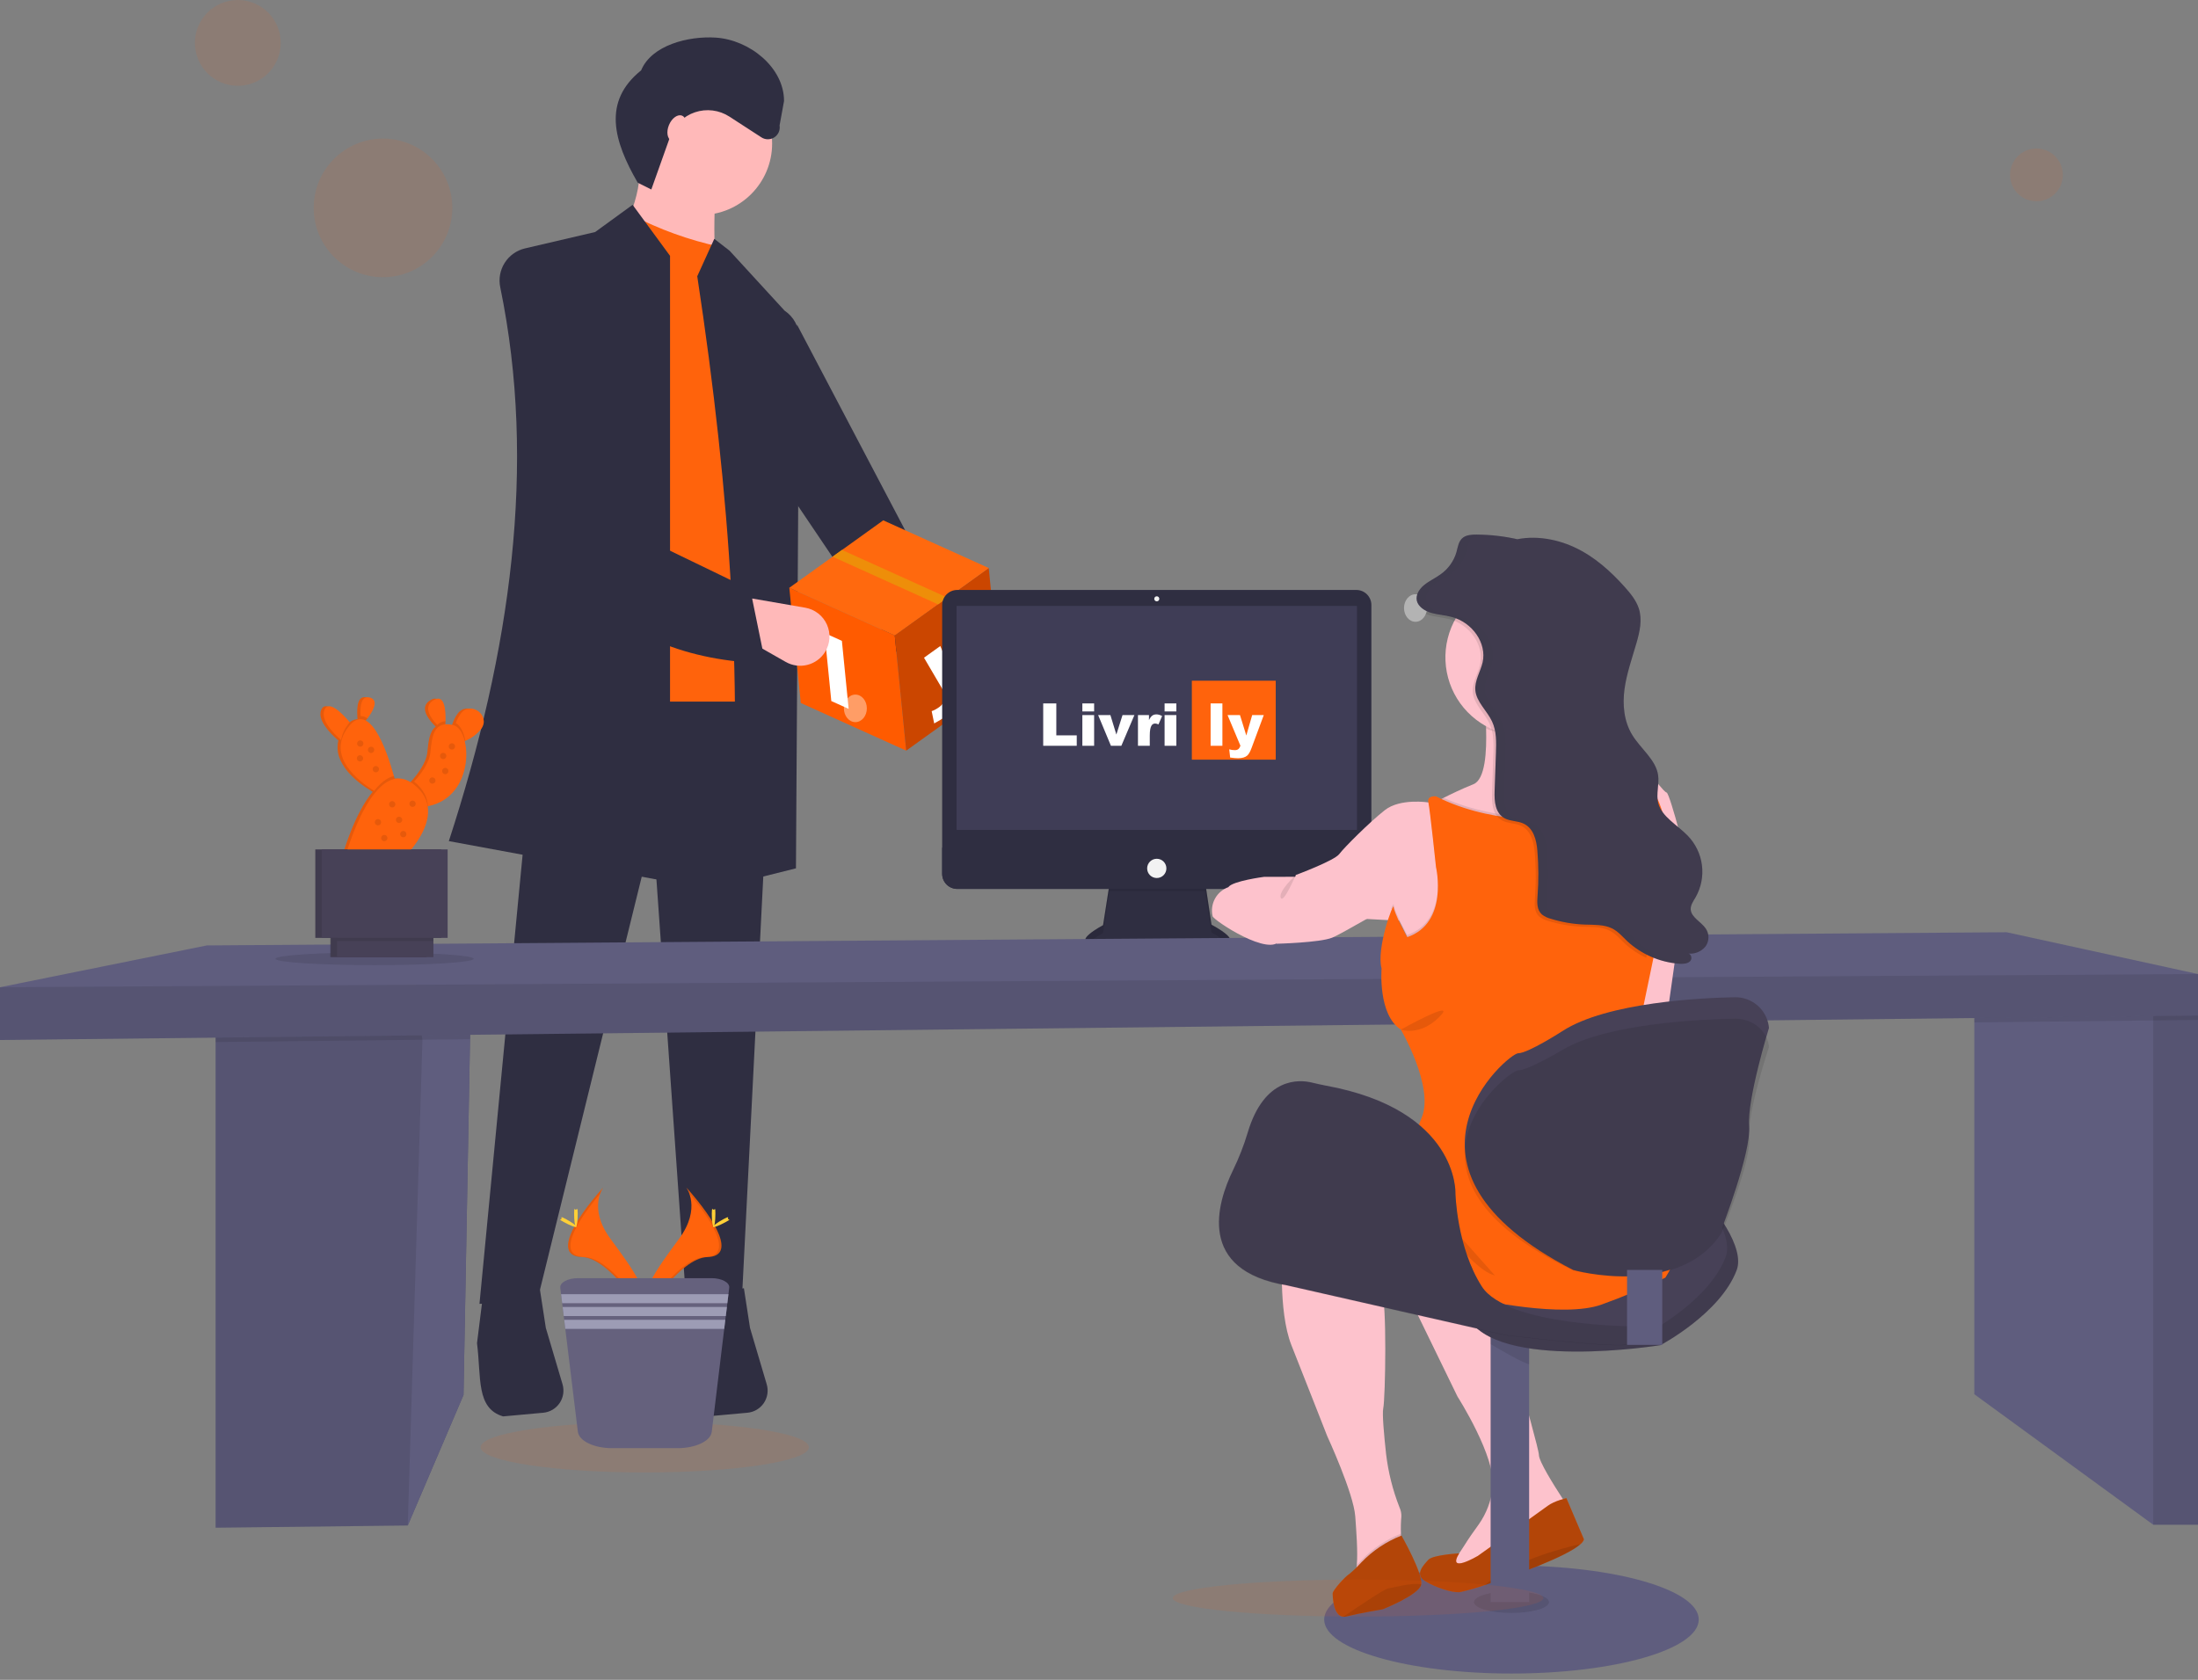 <svg width="157" height="120" viewBox="0 0 157 120" fill="none" xmlns="http://www.w3.org/2000/svg">
<rect x="0" y="0" width="157" height="120" fill="#808080" stroke="none"/>
<path d="M50.048 15.359C52.867 15.359 55.152 13.074 55.152 10.254C55.152 7.435 52.867 5.15 50.048 5.15C47.228 5.15 44.943 7.435 44.943 10.254C44.943 13.074 47.228 15.359 50.048 15.359Z" fill="#FFB9B9"/>
<path d="M51.506 21.679L42.755 19.491C44.652 16.646 45.862 13.988 45.672 11.713H51.263C50.914 15.402 50.914 18.793 51.506 21.679Z" fill="#FFB9B9"/>
<path d="M54.423 52.55H41.054C38.26 38.488 38.971 26.478 43.728 17.061C43.869 16.722 43.945 16.359 43.95 15.992C43.962 15.861 44.005 15.736 44.076 15.626C44.147 15.517 44.245 15.427 44.359 15.364C44.474 15.301 44.602 15.267 44.733 15.266C44.863 15.264 44.992 15.295 45.108 15.355C47.092 16.385 49.203 17.147 51.387 17.622C51.51 17.649 51.624 17.704 51.721 17.783C51.818 17.863 51.895 17.964 51.945 18.079C51.996 18.194 52.018 18.319 52.011 18.444C52.003 18.569 51.967 18.69 51.903 18.799C51.831 18.897 51.779 19.009 51.753 19.129C51.726 19.248 51.725 19.372 51.749 19.491C54.928 30.205 55.838 41.464 54.423 52.55Z" fill="#FF630C"/>
<path d="M52.964 93.386L49.075 93.872L46.644 59.356L38.38 92.9L34.248 93.143L38.38 50.119H55.152L52.964 93.386Z" fill="#2F2E41"/>
<path d="M38.801 100.919L35.934 101.18C33.997 100.6 34.385 98.433 34.072 95.947L34.508 92.459L35.118 92.332C36.015 90.51 37.038 90.331 38.211 92.084L38.551 92.022L38.987 94.857L40.181 98.885C40.247 99.111 40.263 99.348 40.227 99.581C40.191 99.813 40.104 100.034 39.972 100.229C39.84 100.423 39.666 100.586 39.464 100.706C39.261 100.825 39.035 100.898 38.801 100.919Z" fill="#2F2E41"/>
<path d="M53.386 100.919L50.519 101.18C48.581 100.6 48.969 98.433 48.657 95.947L49.093 92.459L49.703 92.332C50.6 90.51 51.623 90.331 52.796 92.084L53.136 92.022L53.572 94.857L54.765 98.885C54.832 99.111 54.848 99.348 54.812 99.581C54.776 99.813 54.689 100.034 54.557 100.229C54.425 100.423 54.251 100.586 54.049 100.706C53.846 100.825 53.62 100.898 53.386 100.919Z" fill="#2F2E41"/>
<path d="M54.386 9.812L52.103 8.331C51.742 8.096 51.332 7.947 50.905 7.893C50.478 7.84 50.044 7.884 49.636 8.022C49.228 8.16 48.857 8.388 48.55 8.691C48.244 8.993 48.009 9.36 47.865 9.766L46.523 13.536L45.551 13.05C43.832 10.078 43.019 7.256 45.794 5.028C46.541 3.222 49.172 2.561 51.123 2.687C53.526 2.842 56.003 4.808 56.003 7.216L55.684 8.961C55.711 9.123 55.69 9.29 55.624 9.441C55.559 9.591 55.45 9.72 55.313 9.81C55.175 9.9 55.014 9.949 54.849 9.949C54.685 9.95 54.524 9.902 54.386 9.812Z" fill="#2F2E41"/>
<path d="M70.882 51.991C70.423 52.276 69.872 52.373 69.344 52.26C68.816 52.148 68.352 51.835 68.049 51.388L66.03 48.404L67.892 46.254L71.011 48.528C71.287 48.73 71.51 48.996 71.659 49.304C71.809 49.612 71.88 49.952 71.868 50.294C71.855 50.636 71.758 50.969 71.587 51.266C71.415 51.562 71.173 51.811 70.882 51.991Z" fill="#FFB9B9"/>
<path d="M47.86 63.002L32.06 60.085C36.486 46.489 38.353 33.219 35.732 20.521C35.606 19.919 35.721 19.291 36.052 18.772C36.382 18.253 36.903 17.884 37.502 17.744L42.512 16.574L45.186 14.63L47.86 18.276V63.002Z" fill="#2F2E41"/>
<path d="M56.854 62.029L51.992 63.245C53.196 50.017 52.174 35.32 49.804 19.734L51.02 17.061L52.114 17.911L56.04 22.19C56.365 22.406 56.631 22.7 56.814 23.045C56.997 23.389 57.091 23.774 57.089 24.164L56.854 62.029Z" fill="#2F2E41"/>
<path d="M69.066 46.269L65.643 48.95L55.343 33.681L56.929 23.189L69.066 46.269Z" fill="#2F2E41"/>
<path d="M56.379 41.985L63.91 45.389L64.729 53.622L57.198 50.218L56.379 41.985Z" fill="#FF5B00"/>
<path d="M58.896 45.219L60.135 45.779L60.618 50.639L59.379 50.079L58.896 45.219Z" fill="white"/>
<path d="M63.91 45.392L70.624 40.572L71.442 48.802L64.729 53.622L63.91 45.392Z" fill="#CB4600"/>
<path d="M66 46.984L67.164 46.149L67.989 48.067L68.305 45.329L69.391 44.55L68.626 49.13C68.538 49.652 68.434 50.037 68.314 50.284C68.144 50.633 67.863 50.949 67.472 51.23C67.313 51.344 67.065 51.493 66.728 51.679L66.548 50.799C66.713 50.747 66.892 50.651 67.087 50.511C67.217 50.418 67.318 50.307 67.39 50.177C67.464 50.045 67.52 49.866 67.557 49.638L66 46.984Z" fill="white"/>
<path d="M56.376 41.991L63.089 37.171L70.627 40.578L63.914 45.398L56.376 41.991Z" fill="#FF690E"/>
<rect width="0.826" height="8.272" transform="matrix(0.812 -0.583 0.911 0.412 59.469 39.766)" fill="#EE8E09"/>
<path d="M58.934 46.573C58.648 47.032 58.197 47.362 57.673 47.495C57.15 47.628 56.595 47.553 56.126 47.286L52.995 45.505L53.712 42.752L57.516 43.411C57.853 43.469 58.17 43.609 58.441 43.819C58.711 44.029 58.926 44.302 59.066 44.615C59.206 44.927 59.267 45.269 59.244 45.61C59.221 45.952 59.114 46.282 58.934 46.573Z" fill="#FFB9B9"/>
<path d="M53.592 42.112L54.669 47.384C49.243 47.232 44.501 45.501 40.805 41.349L38.365 28.51C38.145 27.354 38.253 26.159 38.676 25.061C39.099 23.963 39.821 23.005 40.759 22.295L47.01 32.159L46.976 38.913L53.592 42.112Z" fill="#2F2E41"/>
<path d="M48.907 9.395C49.114 8.9 49.031 8.393 48.721 8.264C48.412 8.134 47.993 8.431 47.785 8.926C47.578 9.421 47.661 9.928 47.971 10.058C48.28 10.187 48.699 9.891 48.907 9.395Z" fill="#FFB9B9"/>
<path opacity="0.4" d="M61.098 51.586C61.551 51.586 61.918 51.145 61.918 50.602C61.918 50.058 61.551 49.618 61.098 49.618C60.645 49.618 60.278 50.058 60.278 50.602C60.278 51.145 60.645 51.586 61.098 51.586Z" fill="white"/>
<path d="M79.26 63.083L78.79 66.088C78.79 66.088 76.473 67.319 78.102 67.355C79.731 67.391 87.405 67.355 87.405 67.355C87.405 67.355 88.889 67.355 86.536 66.052L86.066 62.902L79.26 63.083Z" fill="#2F2E41"/>
<path opacity="0.1" d="M77.774 67.322C78.144 66.993 78.79 66.65 78.79 66.65L79.26 63.646L86.065 63.652L86.536 66.614C87.085 66.918 87.425 67.151 87.623 67.329C87.926 67.26 88.256 67.004 86.536 66.052L86.065 62.902L79.26 63.083L78.79 66.088C78.79 66.088 76.843 67.122 77.774 67.322Z" fill="black"/>
<path d="M96.879 42.143H68.375C67.78 42.143 67.297 42.626 67.297 43.221V62.422C67.297 63.017 67.78 63.5 68.375 63.5H96.879C97.474 63.5 97.957 63.017 97.957 62.422V43.221C97.957 42.626 97.474 42.143 96.879 42.143Z" fill="#2F2E41"/>
<path d="M96.925 43.283H68.329V59.283H96.925V43.283Z" fill="#3F3D56"/>
<path d="M82.627 42.958C82.727 42.958 82.808 42.877 82.808 42.777C82.808 42.677 82.727 42.596 82.627 42.596C82.527 42.596 82.446 42.677 82.446 42.777C82.446 42.877 82.527 42.958 82.627 42.958Z" fill="#F2F2F2"/>
<path d="M97.957 60.55V62.422C97.957 62.563 97.929 62.703 97.874 62.834C97.82 62.965 97.741 63.084 97.641 63.184C97.541 63.284 97.422 63.364 97.291 63.418C97.16 63.472 97.02 63.5 96.879 63.5H68.375C68.234 63.5 68.093 63.472 67.963 63.418C67.832 63.364 67.713 63.284 67.613 63.184C67.513 63.084 67.433 62.965 67.379 62.834C67.325 62.703 67.297 62.563 67.297 62.422V60.55H97.957Z" fill="#2F2E41"/>
<path d="M96.454 68.658C96.714 68.658 96.925 68.593 96.925 68.513C96.925 68.433 96.714 68.368 96.454 68.368C96.194 68.368 95.984 68.433 95.984 68.513C95.984 68.593 96.194 68.658 96.454 68.658Z" fill="#F2F2F2"/>
<path d="M82.627 62.721C83.007 62.721 83.314 62.413 83.314 62.034C83.314 61.654 83.007 61.346 82.627 61.346C82.247 61.346 81.939 61.654 81.939 62.034C81.939 62.413 82.247 62.721 82.627 62.721Z" fill="#F2F2F2"/>
<path opacity="0.1" d="M90.626 69.309V69.671H71.152V69.382L71.179 69.309H90.626Z" fill="black"/>
<path opacity="0.4" d="M101.106 44.418C101.559 44.418 101.926 43.977 101.926 43.434C101.926 42.891 101.559 42.45 101.106 42.45C100.653 42.45 100.286 42.891 100.286 43.434C100.286 43.977 100.653 44.418 101.106 44.418Z" fill="white"/>
<path d="M74.515 50.248H75.451V52.53H76.911V53.275H74.515V50.248ZM77.311 50.248H78.152V50.82H77.311V50.248ZM77.311 51.082H78.152V53.275H77.311V51.082ZM78.439 51.082H79.314L79.74 52.472L80.18 51.082H81.029L80.097 53.275H79.352L78.439 51.082ZM81.283 51.082H82.07V51.441C82.145 51.286 82.223 51.179 82.303 51.121C82.384 51.062 82.484 51.032 82.602 51.032C82.726 51.032 82.862 51.071 83.009 51.148L82.749 51.747C82.65 51.706 82.571 51.685 82.514 51.685C82.403 51.685 82.318 51.73 82.257 51.821C82.171 51.949 82.127 52.189 82.127 52.54V53.275H81.283V51.082ZM83.185 50.248H84.025V50.82H83.185V50.248ZM83.185 51.082H84.025V53.275H83.185V51.082Z" fill="white"/>
<rect x="85.132" y="48.627" width="5.992" height="5.639" fill="#FF630C"/>
<path d="M86.472 50.247H87.314V53.274H86.472V50.247ZM87.682 51.081H88.57L89.022 52.541L89.442 51.081H90.27L89.4 53.425C89.301 53.692 89.2 53.873 89.097 53.966C88.951 54.098 88.728 54.164 88.43 54.164C88.308 54.164 88.121 54.148 87.868 54.115L87.802 53.528C87.923 53.567 88.058 53.586 88.207 53.586C88.306 53.586 88.386 53.563 88.446 53.518C88.508 53.472 88.561 53.391 88.603 53.274L87.682 51.081Z" fill="white"/>
<path opacity="0.1" d="M27.358 19.802C30.092 19.802 32.308 17.585 32.308 14.851C32.308 12.117 30.092 9.901 27.358 9.901C24.624 9.901 22.407 12.117 22.407 14.851C22.407 17.585 24.624 19.802 27.358 19.802Z" fill="#FF630C"/>
<path opacity="0.1" d="M16.987 6.129C18.68 6.129 20.052 4.757 20.052 3.065C20.052 1.372 18.68 0 16.987 0C15.294 0 13.922 1.372 13.922 3.065C13.922 4.757 15.294 6.129 16.987 6.129Z" fill="#FF630C"/>
<path opacity="0.1" d="M145.46 14.38C146.502 14.38 147.346 13.536 147.346 12.494C147.346 11.452 146.502 10.608 145.46 10.608C144.418 10.608 143.574 11.452 143.574 12.494C143.574 13.536 144.418 14.38 145.46 14.38Z" fill="#FF630C"/>
<path d="M33.632 71.1L33.573 74.235L33.108 99.649L29.126 108.974L15.401 109.132V72.544L29.725 71.409L33.632 71.1Z" fill="#5F5D7E"/>
<path opacity="0.1" d="M33.632 71.1L33.573 74.235L33.108 99.649L29.126 108.974L15.401 109.132V72.544L29.725 71.409L33.632 71.1Z" fill="black"/>
<path d="M33.632 71.1L33.574 74.235L33.108 99.649L29.126 108.974L30.174 74.294L30.171 74.272L29.725 71.409L33.632 71.1Z" fill="#5F5D7E"/>
<path opacity="0.1" d="M29.725 71.409L33.632 71.1L33.573 74.235L30.171 74.272L15.401 74.438V72.544L29.725 71.409Z" fill="black"/>
<path d="M157 72.544V108.921H153.805L141.022 99.597V71.517L152.442 70.444L153.143 70.766L153.805 71.071L157 72.544Z" fill="#5F5D7E"/>
<path opacity="0.1" d="M157 70.766H153.805V108.921H157V70.766Z" fill="black"/>
<path opacity="0.1" d="M157 70.766V72.858L153.805 72.894L141.022 73.036V71.517L152.442 70.444L153.143 70.766L153.805 71.071V70.766H157Z" fill="black"/>
<path d="M157 69.58V72.544L0 74.294V70.523L14.773 67.537L143.327 66.594L157 69.58Z" fill="#5F5D7E"/>
<path opacity="0.1" d="M157 69.58V72.544L0 74.294V70.523L157 69.58Z" fill="black"/>
<path d="M110.137 47.754C110.827 47.754 111.387 47.194 111.387 46.504C111.387 45.814 110.827 45.255 110.137 45.255C109.447 45.255 108.888 45.814 108.888 46.504C108.888 47.194 109.447 47.754 110.137 47.754Z" fill="#E6E8EC"/>
<path opacity="0.1" d="M111.885 107.453L111.256 109.496L108.585 111.814L104.656 112.943C104.656 112.943 102.809 111.932 103.438 111.736C103.612 111.681 103.82 111.481 104.03 111.22C103.81 112.022 105.559 110.989 105.559 110.989C105.559 110.989 110.078 107.767 110.549 107.414C110.858 107.209 111.198 107.053 111.555 106.953C111.751 107.26 111.885 107.453 111.885 107.453Z" fill="black"/>
<path d="M111.885 107.453L111.256 109.496L108.584 111.814L104.656 112.943C104.656 112.943 102.809 111.932 103.438 111.736C103.612 111.681 103.819 111.481 104.03 111.22C104.22 110.978 104.395 110.725 104.555 110.463C104.891 109.922 105.256 109.4 105.628 108.891C106.172 108.117 106.513 107.22 106.62 106.281C106.895 104.12 104.105 99.759 104.105 99.759L99.037 89.347L106.109 90.211C106.109 90.211 109.92 103.295 109.92 103.923C109.92 104.395 110.995 106.1 111.555 106.96C111.751 107.26 111.885 107.453 111.885 107.453Z" fill="#FDC2CC"/>
<path d="M107.962 119.549C115.35 119.549 121.339 117.822 121.339 115.691C121.339 113.56 115.35 111.833 107.962 111.833C100.574 111.833 94.585 113.56 94.585 115.691C94.585 117.822 100.574 119.549 107.962 119.549Z" fill="#5F5D7E"/>
<path d="M113.142 109.968C113.094 110.095 113.013 110.208 112.906 110.293C111.935 111.184 108.303 112.509 106.059 113.229C105.471 113.434 104.871 113.604 104.263 113.739C103.713 113.779 102.573 113.425 101.788 112.943C101.002 112.46 101.709 111.775 102.026 111.421C102.344 111.068 104.227 110.962 104.227 110.962C103.323 112.466 105.561 111.146 105.561 111.146C105.561 111.146 110.079 107.925 110.551 107.571C111.022 107.217 111.887 107.021 111.887 107.021L113.142 109.968Z" fill="#FF630C"/>
<path opacity="0.3" d="M113.142 109.968C113.094 110.095 113.013 110.208 112.906 110.293C111.935 111.184 108.303 112.509 106.059 113.229C105.471 113.434 104.871 113.604 104.263 113.739C103.713 113.779 102.573 113.425 101.788 112.943C101.002 112.46 101.709 111.775 102.026 111.421C102.344 111.068 104.227 110.962 104.227 110.962C103.323 112.466 105.561 111.146 105.561 111.146C105.561 111.146 110.079 107.925 110.551 107.571C111.022 107.217 111.887 107.021 111.887 107.021L113.142 109.968Z" fill="black"/>
<path opacity="0.1" d="M112.907 110.296C111.935 111.187 108.303 112.512 106.059 113.232C108.093 111.509 111.503 110.609 112.907 110.296Z" fill="black"/>
<path opacity="0.1" d="M107.962 115.22C109.44 115.22 110.639 114.874 110.639 114.448C110.639 114.022 109.44 113.676 107.962 113.676C106.484 113.676 105.286 114.022 105.286 114.448C105.286 114.874 106.484 115.22 107.962 115.22Z" fill="black"/>
<path d="M109.224 94.096H106.474V114.448H109.224V94.096Z" fill="#5F5D7E"/>
<path opacity="0.1" d="M109.224 95.105V97.463C108.674 97.293 107.418 96.578 106.474 96.015V94.095H107.048L109.224 95.105Z" fill="black"/>
<path d="M102.745 85.236C102.745 85.236 111.825 82.899 114.085 81.15C116.345 79.4 125.22 87.631 124.047 90.736C122.875 93.842 118.606 96.091 118.606 96.091C118.606 96.091 106.802 98.011 104.792 94.005C102.782 89.999 102.745 85.236 102.745 85.236Z" fill="#474157"/>
<path opacity="0.1" d="M102.745 85.236C102.745 85.236 111.825 82.899 114.085 81.15C116.345 79.4 125.22 87.631 124.047 90.736C122.875 93.842 118.606 96.091 118.606 96.091C118.606 96.091 106.802 98.011 104.792 94.005C102.782 89.999 102.745 85.236 102.745 85.236Z" fill="black"/>
<path d="M101.959 84.293C101.959 84.293 111.039 81.956 113.299 80.207C115.559 78.458 124.434 86.688 123.262 89.793C122.089 92.899 117.821 95.148 117.821 95.148C117.821 95.148 106.017 97.068 104.007 93.062C101.997 89.056 101.959 84.293 101.959 84.293Z" fill="#474157"/>
<path d="M91.466 67.11L91.675 66.086C91.675 66.086 93.007 66.761 94.428 66.173C94.428 66.173 96.149 65.499 96.899 65.586C97.649 65.673 100.369 65.784 100.369 65.784C100.369 65.784 103.177 65.439 104.235 63.736C105.292 62.032 106.185 60.827 105.028 61.595C104.494 61.935 103.979 62.303 103.484 62.699C103.484 62.699 102.08 59.214 100.916 60.698C99.751 62.182 99.805 62.532 99.805 62.532C99.805 62.532 96.399 62.602 95.766 62.617C95.133 62.631 90.287 62.638 90.287 62.638C90.287 62.638 88.028 62.934 87.736 63.375C87.328 63.524 86.989 63.817 86.782 64.199C86.575 64.581 86.516 65.026 86.615 65.449C86.66 65.725 90.797 68.481 91.466 67.11Z" fill="#FDC2CC"/>
<path d="M117.268 55.634V57.834L114.989 58.577L111.107 61.434L110.078 62.192L105.481 60.345L102.573 57.281C102.573 57.281 102.715 57.204 102.96 57.076L103.117 56.993C103.609 56.746 104.384 56.364 105.24 56.023C106.097 55.682 106.197 53.683 106.149 52.036V51.879C106.109 50.724 105.991 49.78 105.991 49.78C105.991 49.78 106.471 49.688 107.169 49.585C109.103 49.297 112.713 48.909 112.396 50.094C112.303 50.497 112.303 50.915 112.396 51.318C112.405 51.362 112.415 51.408 112.426 51.452C112.752 52.88 113.764 54.376 113.764 54.376L116.908 55.508L116.996 55.539L117.268 55.634Z" fill="#FDC2CC"/>
<path d="M117.267 56.302V55.634C117.514 55.591 117.767 55.591 118.014 55.634C118.289 55.712 118.811 56.537 119.046 56.616C119.282 56.694 120.725 62.077 120.568 62.549C120.411 63.02 118.925 73.664 118.925 73.664L115.932 76.965L115.342 67.889L117.267 62.506V56.302Z" fill="#FDC2CC"/>
<path d="M101.748 81.014C101.748 81.014 99.012 81.604 99.359 82.468C99.707 83.333 101.237 83.372 101.237 83.372L101.748 81.014Z" fill="#FDC2CC"/>
<path d="M105.559 63.562L103.477 68.049L101.002 69.856L100.57 67.064C100.57 67.064 99.733 65.217 99.374 64.904C99.356 64.887 99.335 64.873 99.312 64.864C98.998 64.746 96.012 66.632 95.148 66.985C94.283 67.339 91.179 67.417 91.179 67.417L92.555 62.506C92.555 62.506 95.305 61.485 95.658 61.013C96.012 60.542 97.819 58.734 98.919 57.87C100.019 57.006 102.026 57.32 102.026 57.32L102.058 57.333L102.573 57.556L104.066 61.21L105.559 63.562Z" fill="#FDC2CC"/>
<path d="M100.098 108.321C100.061 108.73 100.051 109.142 100.068 109.553C100.079 109.991 100.098 110.364 100.098 110.364L99.195 112.249C99.195 112.249 96.091 113.271 96.601 112.839C96.779 112.689 96.87 112.301 96.916 111.787C96.993 110.816 96.881 109.4 96.804 108.321C96.686 106.67 94.8 102.584 94.8 102.584C94.8 102.584 93.229 98.577 92.247 96.102C91.264 93.626 91.618 89.147 91.618 89.147C91.618 89.147 91.775 85.769 92.482 84.747C93.189 83.725 95.94 83.372 95.94 83.372L97.23 87.651C97.23 87.651 98.291 91.659 98.684 92.248C99.077 92.837 98.959 99.87 98.802 100.617C98.722 100.999 98.857 102.503 99.007 103.873C99.162 105.176 99.483 106.455 99.963 107.676C100.057 107.878 100.103 108.098 100.098 108.321Z" fill="#FDC2CC"/>
<path opacity="0.1" d="M100.098 110.364L99.194 112.249C99.194 112.249 96.091 113.271 96.601 112.839C96.779 112.69 96.87 112.301 96.916 111.787C97.027 111.676 97.147 111.553 97.269 111.428C98.059 110.609 99.016 109.969 100.075 109.553C100.079 109.991 100.098 110.364 100.098 110.364Z" fill="black"/>
<path d="M101.516 113.17C101.517 113.178 101.517 113.185 101.516 113.192C101.359 113.939 98.766 114.96 98.766 114.96C98.766 114.96 97.115 115.235 96.172 115.471C96.1 115.491 96.025 115.498 95.951 115.492C95.223 115.437 95.19 114.036 95.19 113.821C95.19 113.606 96.094 112.603 96.369 112.446C96.68 112.188 96.972 111.908 97.243 111.608C98.049 110.773 99.026 110.121 100.106 109.696C100.106 109.696 101.641 112.396 101.516 113.17Z" fill="#FF630C"/>
<path opacity="0.3" d="M101.516 113.17C101.517 113.178 101.517 113.185 101.516 113.192C101.359 113.939 98.766 114.96 98.766 114.96C98.766 114.96 97.115 115.235 96.172 115.471C96.1 115.491 96.025 115.498 95.951 115.492C95.223 115.437 95.19 114.036 95.19 113.821C95.19 113.606 96.094 112.603 96.369 112.446C96.685 112.185 96.981 111.901 97.255 111.596C98.045 110.773 99.002 110.13 100.062 109.71L100.106 109.693C100.106 109.693 101.641 112.396 101.516 113.17Z" fill="black"/>
<path opacity="0.1" d="M101.516 113.17C101.517 113.178 101.517 113.185 101.516 113.192C101.358 113.939 98.765 114.96 98.765 114.96C98.765 114.96 97.115 115.235 96.172 115.471C96.1 115.491 96.025 115.498 95.951 115.492C96.806 114.905 98.879 113.499 99.158 113.467C99.438 113.436 100.816 113.04 101.516 113.17Z" fill="black"/>
<path opacity="0.1" d="M112.432 51.452C111.46 52.252 110.568 52.137 109.212 52.137C108.231 52.137 106.956 52.481 106.153 52.039C106.12 50.812 105.996 49.78 105.996 49.78C105.996 49.78 112.832 48.483 112.4 50.094C112.301 50.542 112.312 51.008 112.432 51.452Z" fill="black"/>
<path d="M114.478 46.957C114.478 48.447 113.886 49.876 112.833 50.93C111.779 51.983 110.35 52.575 108.86 52.575C108.715 52.575 108.571 52.575 108.429 52.56C107.34 52.476 106.298 52.076 105.433 51.409C104.567 50.742 103.914 49.837 103.555 48.805C103.196 47.773 103.145 46.659 103.41 45.598C103.674 44.538 104.242 43.578 105.044 42.836C105.846 42.093 106.847 41.601 107.924 41.418C109.002 41.236 110.109 41.372 111.11 41.809C112.112 42.247 112.964 42.967 113.562 43.881C114.161 44.795 114.479 45.864 114.48 46.957H114.478Z" fill="#FDC2CC"/>
<path opacity="0.1" d="M104.066 61.213L105.559 63.57L103.477 68.057L101.002 69.864L100.57 67.064C100.57 67.064 99.734 65.217 99.374 64.904C99.477 64.651 99.548 64.535 99.548 64.628C99.548 65.021 100.515 66.789 100.515 66.789C103.501 65.767 102.573 61.799 102.573 61.799C102.573 61.799 102.202 58.263 102.058 57.333L102.573 57.556L104.066 61.213Z" fill="black"/>
<path opacity="0.1" d="M117.268 55.634V57.834L114.989 58.577L111.107 61.434L110.078 62.192L105.481 60.345L102.573 57.281C102.573 57.281 102.715 57.204 102.96 57.076L103.117 56.993C105.14 57.912 107.329 58.25 108.893 58.371C109.612 58.432 110.334 58.449 111.055 58.42C116.975 57.477 117.151 56.047 117.003 55.539L117.268 55.634Z" fill="black"/>
<path d="M118.957 91.266C117.475 91.993 115.953 92.635 114.399 93.191C111.688 94.173 105.716 92.877 104.97 92.68C104.223 92.484 98.487 90.205 96.287 89.341C94.087 88.476 93.537 89.184 93.026 89.105C92.515 89.026 92.162 88.044 92.083 87.769C92.004 87.494 93.498 85.097 94.323 83.879C95.148 82.662 97.623 82.897 97.976 82.819C98.33 82.74 100.805 82.819 100.805 82.819C100.805 82.819 100.648 82.033 101.552 79.833C102.455 77.632 100.059 73.546 100.059 73.546C98.409 72.486 98.684 69.185 98.684 69.185C98.291 67.732 99.548 64.392 99.548 64.785C99.548 65.178 100.515 66.946 100.515 66.946C103.501 65.924 102.573 61.956 102.573 61.956C102.573 61.956 102.141 57.831 102.026 57.32C101.912 56.809 102.573 56.888 102.573 56.888C102.701 56.954 102.83 57.017 102.96 57.076C105.028 58.051 107.291 58.406 108.897 58.529C109.616 58.589 110.339 58.606 111.06 58.577C118.237 57.419 116.966 55.572 116.919 55.506L117.267 55.63C119.861 57.516 119.075 63.763 119.075 63.763L118.104 68.426L117.382 71.899C117.382 71.899 119.936 87.379 120.172 88.165C120.407 88.951 118.957 91.266 118.957 91.266Z" fill="#FF630C"/>
<path opacity="0.1" d="M99.823 84.194C99.666 84.312 97.898 87.966 99.194 88.987C100.491 90.009 99.823 84.194 99.823 84.194Z" fill="black"/>
<path opacity="0.1" d="M101.08 84.708C101.12 84.826 104.773 90.64 106.777 91.112L101.08 84.708Z" fill="black"/>
<path opacity="0.1" d="M109.883 38.694L109.298 38.818C109.459 38.758 109.624 38.71 109.791 38.672L109.883 38.694Z" fill="black"/>
<path opacity="0.1" d="M118.687 63.763L117.587 68.423C117.025 68.167 116.509 67.822 116.059 67.4C115.709 67.067 115.394 66.685 114.943 66.466C114.363 66.185 113.664 66.223 113.005 66.199C112.183 66.169 111.368 66.029 110.582 65.784C110.354 65.727 110.14 65.623 109.953 65.48C109.579 65.15 109.605 64.617 109.639 64.152C109.707 63.247 109.715 62.34 109.663 61.434C109.653 61.265 109.641 61.095 109.627 60.925C109.564 60.166 109.359 59.286 108.583 58.961C108.184 58.803 107.708 58.816 107.326 58.626C107.271 58.598 107.218 58.566 107.169 58.529C106.603 58.133 106.551 57.339 106.573 56.671C106.607 55.753 106.638 54.835 106.669 53.916C106.697 53.463 106.687 53.008 106.639 52.556C106.601 52.257 106.519 51.964 106.394 51.689C106.053 50.96 105.342 50.352 105.215 49.581C105.208 49.546 105.203 49.51 105.201 49.473C105.135 48.785 105.569 48.144 105.721 47.466C106.026 46.104 105.001 44.611 103.494 44.219C103.023 44.097 102.517 44.073 102.047 43.933C101.972 43.911 101.898 43.885 101.825 43.855C102.963 42.337 104.913 41.34 107.128 41.34C110.637 41.34 113.483 43.855 113.483 46.959C113.483 48.719 112.567 50.289 111.135 51.32C111.145 51.364 111.156 51.409 111.168 51.453C111.538 52.882 112.683 54.378 112.683 54.378L116.241 55.51L116.637 55.635C119.576 57.52 118.687 63.763 118.687 63.763Z" fill="black"/>
<path opacity="0.1" d="M120.618 68.277C120.584 68.277 120.551 68.269 120.518 68.263C120.552 68.259 120.586 68.264 120.618 68.277Z" fill="black"/>
<path d="M108.467 38.538C107.483 38.31 106.478 38.192 105.468 38.188C105.14 38.188 104.788 38.205 104.525 38.386C104.178 38.629 104.134 39.069 104.03 39.45C103.842 40.085 103.447 40.638 102.906 41.021C102.534 41.293 102.095 41.493 101.739 41.779C101.382 42.065 101.11 42.489 101.2 42.907C101.289 43.325 101.759 43.647 102.231 43.781C102.702 43.914 103.203 43.938 103.678 44.067C105.185 44.458 106.208 45.953 105.903 47.312C105.746 47.989 105.317 48.631 105.383 49.319C105.46 50.141 106.219 50.774 106.576 51.537C106.901 52.231 106.879 53.011 106.854 53.762L106.758 56.518C106.733 57.245 106.796 58.118 107.513 58.474C107.896 58.662 108.374 58.642 108.77 58.808C109.546 59.132 109.751 60.014 109.813 60.771C109.903 61.844 109.908 62.923 109.826 63.998C109.79 64.469 109.765 64.996 110.14 65.326C110.326 65.47 110.54 65.574 110.769 65.63C111.555 65.875 112.37 66.015 113.192 66.045C113.852 66.07 114.55 66.033 115.13 66.312C115.581 66.531 115.895 66.914 116.246 67.246C117.251 68.165 118.532 68.726 119.889 68.841C120.18 68.866 120.51 68.86 120.712 68.673C120.915 68.486 120.796 68.082 120.506 68.106C120.752 68.147 121.004 68.122 121.237 68.033C121.47 67.944 121.674 67.794 121.83 67.6C121.962 67.412 122.033 67.187 122.033 66.958C122.033 66.728 121.962 66.504 121.83 66.316C121.501 65.844 120.803 65.53 120.766 64.97C120.745 64.656 120.954 64.372 121.118 64.092C121.512 63.395 121.669 62.59 121.566 61.796C121.463 61.003 121.105 60.264 120.546 59.691C119.809 58.929 118.704 58.351 118.446 57.373C118.275 56.72 118.534 56.033 118.435 55.368C118.278 54.268 117.189 53.482 116.59 52.502C115.991 51.521 115.886 50.334 116.038 49.218C116.191 48.103 116.578 47.018 116.892 45.934C117.126 45.124 117.319 44.265 117.058 43.462C116.871 42.891 116.469 42.396 116.051 41.929C115.05 40.812 113.898 39.766 112.474 39.101C111.05 38.436 109.315 38.178 107.803 38.67" fill="#474157"/>
<path opacity="0.1" d="M108.467 38.538C107.483 38.31 106.478 38.192 105.468 38.188C105.14 38.188 104.788 38.205 104.525 38.386C104.178 38.629 104.134 39.069 104.03 39.45C103.842 40.085 103.447 40.638 102.906 41.021C102.534 41.293 102.095 41.493 101.739 41.779C101.382 42.065 101.11 42.489 101.2 42.907C101.289 43.325 101.759 43.647 102.231 43.781C102.702 43.914 103.203 43.938 103.678 44.067C105.185 44.458 106.208 45.953 105.903 47.312C105.746 47.989 105.317 48.631 105.383 49.319C105.46 50.141 106.219 50.774 106.576 51.537C106.901 52.231 106.879 53.011 106.854 53.762L106.758 56.518C106.733 57.245 106.796 58.118 107.513 58.474C107.896 58.662 108.374 58.642 108.77 58.808C109.546 59.132 109.751 60.014 109.813 60.771C109.903 61.844 109.908 62.923 109.826 63.998C109.79 64.469 109.765 64.996 110.14 65.326C110.326 65.47 110.54 65.574 110.769 65.63C111.555 65.875 112.37 66.015 113.192 66.045C113.852 66.07 114.55 66.033 115.13 66.312C115.581 66.531 115.895 66.914 116.246 67.246C117.251 68.165 118.532 68.726 119.889 68.841C120.18 68.866 120.51 68.86 120.712 68.673C120.915 68.486 120.796 68.082 120.506 68.106C120.752 68.147 121.004 68.122 121.237 68.033C121.47 67.944 121.674 67.794 121.83 67.6C121.962 67.412 122.033 67.187 122.033 66.958C122.033 66.728 121.962 66.504 121.83 66.316C121.501 65.844 120.803 65.53 120.766 64.97C120.745 64.656 120.954 64.372 121.118 64.092C121.512 63.395 121.669 62.59 121.566 61.796C121.463 61.003 121.105 60.264 120.546 59.691C119.809 58.929 118.704 58.351 118.446 57.373C118.275 56.72 118.534 56.033 118.435 55.368C118.278 54.268 117.189 53.482 116.59 52.502C115.991 51.521 115.886 50.334 116.038 49.218C116.191 48.103 116.578 47.018 116.892 45.934C117.126 45.124 117.319 44.265 117.058 43.462C116.871 42.891 116.469 42.396 116.051 41.929C115.05 40.812 113.898 39.766 112.474 39.101C111.05 38.436 109.315 38.178 107.803 38.67" fill="black"/>
<path opacity="0.1" d="M100.059 73.55C100.059 73.55 101.395 74.06 102.809 72.646C104.223 71.231 100.059 73.55 100.059 73.55Z" fill="black"/>
<g opacity="0.1">
<path opacity="0.1" d="M109.058 38.514C109.317 38.463 109.58 38.43 109.844 38.415C109.477 38.393 109.108 38.404 108.743 38.45L109.058 38.514Z" fill="black"/>
<path opacity="0.1" d="M116.938 67.246C116.586 66.914 116.273 66.531 115.82 66.312C115.242 66.033 114.542 66.07 113.882 66.045C113.06 66.015 112.245 65.876 111.459 65.63C111.23 65.574 111.016 65.47 110.83 65.326C110.456 64.996 110.483 64.464 110.516 63.998C110.598 62.923 110.593 61.844 110.504 60.771C110.439 60.014 110.236 59.132 109.458 58.808C109.061 58.642 108.585 58.662 108.201 58.473C107.485 58.118 107.415 57.245 107.445 56.518C107.478 55.6 107.51 54.681 107.541 53.763C107.568 53.011 107.588 52.231 107.263 51.536C106.906 50.774 106.147 50.142 106.07 49.319C106.006 48.632 106.439 47.989 106.592 47.312C106.897 45.95 105.872 44.458 104.365 44.067C103.893 43.944 103.387 43.919 102.918 43.781C102.448 43.642 101.992 43.344 101.894 42.916C101.797 42.489 102.075 42.074 102.432 41.786C102.789 41.499 103.227 41.301 103.601 41.029C104.141 40.646 104.537 40.093 104.723 39.457C104.829 39.077 104.88 38.639 105.218 38.394C105.412 38.273 105.635 38.208 105.863 38.205C105.723 38.205 105.583 38.197 105.445 38.197C105.116 38.197 104.764 38.214 104.502 38.394C104.154 38.639 104.11 39.077 104.007 39.457C103.819 40.093 103.423 40.646 102.883 41.029C102.511 41.301 102.072 41.501 101.715 41.786C101.359 42.072 101.087 42.497 101.176 42.916C101.266 43.336 101.731 43.641 102.201 43.781C102.671 43.921 103.174 43.938 103.648 44.067C105.155 44.458 106.179 45.953 105.874 47.312C105.717 47.989 105.287 48.632 105.353 49.319C105.43 50.142 106.19 50.774 106.546 51.536C106.872 52.231 106.851 53.011 106.824 53.763C106.792 54.681 106.76 55.6 106.729 56.518C106.703 57.245 106.766 58.118 107.483 58.473C107.866 58.662 108.344 58.642 108.74 58.808C109.517 59.132 109.721 60.014 109.784 60.771C109.874 61.844 109.878 62.923 109.796 63.998C109.76 64.469 109.735 64.996 110.111 65.326C110.297 65.47 110.511 65.574 110.739 65.63C111.525 65.876 112.34 66.015 113.163 66.045C113.823 66.07 114.52 66.033 115.1 66.312C115.551 66.531 115.866 66.914 116.218 67.246C117.222 68.166 118.502 68.727 119.859 68.841C120.035 68.862 120.212 68.855 120.386 68.821C119.099 68.672 117.892 68.121 116.938 67.246Z" fill="black"/>
</g>
<path opacity="0.1" d="M92.555 62.506C92.555 62.506 91.297 63.66 91.481 64.131C91.665 64.603 92.555 62.506 92.555 62.506Z" fill="black"/>
<path d="M93.721 77.334C92.814 77.112 90.314 76.908 89.124 80.898C88.847 81.825 88.494 82.728 88.069 83.597C86.928 85.94 85.454 90.758 91.937 91.819L107.496 95.355C107.496 95.355 115.825 96.377 116.375 95.984C116.925 95.591 116.846 94.727 116.846 94.727C116.846 94.727 107.653 94.727 105.845 91.898C104.038 89.069 103.96 85.218 103.96 85.218C103.96 85.218 104.186 79.273 94.687 77.546C94.373 77.486 94.043 77.412 93.721 77.334Z" fill="#474157"/>
<path opacity="0.1" d="M93.721 77.361C92.814 77.139 90.314 76.935 89.124 80.927C88.847 81.853 88.494 82.756 88.069 83.625C86.928 85.966 85.454 90.785 91.937 91.846L107.496 95.382C107.496 95.382 115.825 96.403 116.375 96.01C116.925 95.618 116.846 94.753 116.846 94.753C116.846 94.753 107.653 94.753 105.845 91.924C104.038 89.096 103.96 85.245 103.96 85.245C103.96 85.245 104.186 79.3 94.687 77.573C94.373 77.513 94.043 77.436 93.721 77.361Z" fill="black"/>
<path d="M126.336 73.268C126.245 72.693 125.95 72.17 125.503 71.797C125.056 71.423 124.489 71.225 123.907 71.238C121.67 71.279 114.781 71.577 111.582 73.667C111.582 73.667 109.146 75.239 108.439 75.239C107.731 75.239 98.145 83.411 112.367 90.719C112.367 90.719 119.99 92.888 122.976 87.796C122.976 87.796 125.097 82.327 124.94 80.433C124.783 78.539 126.354 73.432 126.354 73.432C126.354 73.432 126.351 73.37 126.336 73.268Z" fill="#474157"/>
<path opacity="0.1" d="M126.336 74.645C126.156 73.545 125.11 72.75 123.907 72.77C121.67 72.808 114.781 73.084 111.582 75.013C111.582 75.013 109.146 76.463 108.439 76.463C107.731 76.463 98.145 84.007 112.367 90.754C112.367 90.754 119.99 92.756 122.976 88.055C122.976 88.055 125.097 83.006 124.94 81.258C124.783 79.51 126.354 74.796 126.354 74.796C126.354 74.796 126.351 74.739 126.336 74.645Z" fill="black"/>
<path d="M118.732 90.717H116.218V96.072H118.732V90.717Z" fill="#5F5D7E"/>
<path opacity="0.1" d="M26.755 68.945C30.664 68.945 33.833 68.742 33.833 68.491C33.833 68.24 30.664 68.037 26.755 68.037C22.845 68.037 19.676 68.24 19.676 68.491C19.676 68.742 22.845 68.945 26.755 68.945Z" fill="black"/>
<path d="M32.695 50.974C32.544 51.181 32.423 51.407 32.337 51.648C32.315 51.708 32.293 51.774 32.271 51.838C32.231 51.819 32.189 51.805 32.147 51.796C31.963 51.75 31.774 51.733 31.585 51.747C31.585 51.675 31.595 51.59 31.596 51.518C31.62 50.69 31.523 49.534 30.732 50.023C29.974 50.495 30.515 51.28 31.004 51.785L31.13 51.907C30.683 52.222 30.599 52.965 30.525 53.737C30.451 54.508 29.795 55.354 29.36 55.833C29.316 55.882 29.277 55.926 29.238 55.967C29.062 55.826 28.858 55.724 28.64 55.668C28.422 55.612 28.194 55.603 27.972 55.642C27.955 55.574 27.935 55.503 27.914 55.428C27.562 54.158 26.831 51.956 25.899 51.474L26.022 51.316C26.418 50.798 26.864 50.029 26.206 49.831C25.547 49.633 25.488 50.499 25.524 51.147C25.524 51.228 25.536 51.304 25.543 51.376C25.411 51.383 25.282 51.416 25.164 51.474C25.046 51.531 24.94 51.613 24.854 51.713L24.752 51.593C24.218 50.965 23.239 49.963 22.942 50.719C22.665 51.423 23.528 52.337 24.135 52.866L24.172 52.899C23.765 54.554 25.538 55.906 26.5 56.49L26.624 56.566C25.304 58.121 24.488 61.037 24.488 61.037L28.184 61.697C28.184 61.697 30.636 59.583 30.322 57.596H30.347C32.797 57.106 33.353 54.494 32.971 52.943L33.016 52.926C33.462 52.743 33.853 52.447 34.15 52.068C34.835 51.114 33.396 50.039 32.695 50.974Z" fill="#FF630C"/>
<path opacity="0.1" d="M32.695 50.974C32.544 51.181 32.423 51.407 32.337 51.648C32.315 51.708 32.293 51.774 32.271 51.838C32.231 51.819 32.189 51.805 32.147 51.796C31.963 51.75 31.774 51.733 31.585 51.747C31.585 51.675 31.595 51.59 31.596 51.518C31.62 50.69 31.523 49.534 30.732 50.023C29.974 50.495 30.515 51.28 31.004 51.785L31.13 51.907C30.683 52.222 30.599 52.965 30.525 53.737C30.451 54.508 29.795 55.354 29.36 55.833C29.316 55.882 29.277 55.926 29.238 55.967C29.062 55.826 28.858 55.724 28.64 55.668C28.422 55.612 28.194 55.603 27.972 55.642C27.955 55.574 27.935 55.503 27.914 55.428C27.562 54.158 26.831 51.956 25.899 51.474L26.022 51.316C26.418 50.798 26.864 50.029 26.206 49.831C25.547 49.633 25.488 50.499 25.524 51.147C25.524 51.228 25.536 51.304 25.543 51.376C25.411 51.383 25.282 51.416 25.164 51.474C25.046 51.531 24.94 51.613 24.854 51.713L24.752 51.593C24.218 50.965 23.239 49.963 22.942 50.719C22.665 51.423 23.528 52.337 24.135 52.866L24.172 52.899C23.765 54.554 25.538 55.906 26.5 56.49L26.624 56.566C25.304 58.121 24.488 61.037 24.488 61.037L28.184 61.697C28.184 61.697 30.636 59.583 30.322 57.596H30.347C32.797 57.106 33.353 54.494 32.971 52.943L33.016 52.926C33.462 52.743 33.853 52.447 34.15 52.068C34.835 51.114 33.396 50.039 32.695 50.974Z" fill="black"/>
<path d="M25.337 52.039L24.909 53.305C24.909 53.305 24.669 53.135 24.366 52.868C23.759 52.338 22.896 51.425 23.173 50.721C23.47 49.965 24.449 50.963 24.983 51.595C25.194 51.845 25.337 52.039 25.337 52.039Z" fill="#FF630C"/>
<path d="M26.248 51.318C26.117 51.49 25.976 51.656 25.827 51.813C25.79 51.593 25.765 51.371 25.75 51.148C25.714 50.501 25.783 49.641 26.432 49.833C27.081 50.025 26.638 50.8 26.248 51.318Z" fill="#FF630C"/>
<path d="M31.824 51.518C31.812 51.934 31.771 52.266 31.771 52.266C31.581 52.118 31.401 51.957 31.232 51.785C30.743 51.277 30.203 50.495 30.96 50.023C31.749 49.534 31.846 50.69 31.824 51.518Z" fill="#FF630C"/>
<path d="M34.377 52.063C34.078 52.442 33.686 52.737 33.239 52.92C33.115 52.973 32.988 53.019 32.858 53.056L32.349 52.341C32.403 52.105 32.474 51.873 32.56 51.647C32.647 51.406 32.767 51.179 32.918 50.972C33.625 50.039 35.062 51.114 34.377 52.063Z" fill="#FF630C"/>
<path opacity="0.1" d="M24.979 51.595C25.194 51.844 25.337 52.039 25.337 52.039L24.909 53.304C24.909 53.304 24.669 53.135 24.366 52.868C24.433 52.463 24.601 52.081 24.853 51.757C24.89 51.698 24.936 51.643 24.979 51.595Z" fill="black"/>
<path opacity="0.1" d="M26.248 51.318C26.117 51.49 25.976 51.656 25.827 51.813C25.79 51.593 25.765 51.371 25.75 51.148C25.93 51.151 26.104 51.211 26.248 51.318Z" fill="black"/>
<path d="M28.367 56.341L27.292 56.812C27.292 56.812 27.058 56.699 26.72 56.489C25.59 55.792 23.319 54.043 24.842 51.981C26.365 49.919 27.635 53.619 28.134 55.426C28.293 55.968 28.367 56.341 28.367 56.341Z" fill="#FF630C"/>
<path opacity="0.1" d="M31.23 51.785C31.386 51.623 31.598 51.527 31.823 51.518C31.81 51.934 31.769 52.266 31.769 52.266C31.579 52.118 31.399 51.957 31.23 51.785Z" fill="black"/>
<path opacity="0.1" d="M33.239 52.919C33.115 52.973 32.988 53.019 32.858 53.056L32.349 52.341C32.403 52.105 32.474 51.873 32.56 51.647C32.891 51.841 33.133 52.318 33.239 52.919Z" fill="black"/>
<path d="M30.567 57.592L30.386 57.623C26.783 58.172 29.198 56.228 29.198 56.228C29.198 56.228 29.355 56.078 29.58 55.833C30.015 55.354 30.669 54.513 30.745 53.737C30.858 52.569 30.988 51.474 32.367 51.796C33.726 52.112 33.985 56.908 30.567 57.592Z" fill="#FF630C"/>
<path d="M30.506 66.562H23.621V68.373H30.506V66.562Z" fill="#474157"/>
<path d="M31.523 60.678H22.527V66.996H31.523V60.678Z" fill="#474157"/>
<path opacity="0.1" d="M30.44 66.562H23.555V68.373H30.44V66.562Z" fill="black"/>
<path opacity="0.1" d="M31.494 60.68H22.499V66.998H31.494V60.68Z" fill="black"/>
<path d="M30.958 66.562H24.073V68.373H30.958V66.562Z" fill="#474157"/>
<path opacity="0.1" d="M28.14 55.434C28.298 55.975 28.373 56.347 28.373 56.347L27.298 56.819C27.298 56.819 27.064 56.705 26.726 56.495C27.147 55.956 27.622 55.552 28.14 55.434Z" fill="black"/>
<path opacity="0.1" d="M30.567 57.592L30.386 57.623C26.783 58.172 29.198 56.228 29.198 56.228C29.198 56.228 29.355 56.078 29.58 55.833C30.253 56.377 30.537 56.979 30.567 57.592Z" fill="black"/>
<path d="M24.714 61.037C24.714 61.037 26.732 53.807 29.563 56.039C32.393 58.271 28.411 61.697 28.411 61.697L24.714 61.037Z" fill="#FF630C"/>
<path opacity="0.1" d="M25.733 53.341C25.858 53.341 25.959 53.239 25.959 53.114C25.959 52.989 25.858 52.888 25.733 52.888C25.608 52.888 25.506 52.989 25.506 53.114C25.506 53.239 25.608 53.341 25.733 53.341Z" fill="black"/>
<path opacity="0.1" d="M25.714 54.398C25.839 54.398 25.94 54.297 25.94 54.172C25.94 54.047 25.839 53.946 25.714 53.946C25.589 53.946 25.488 54.047 25.488 54.172C25.488 54.297 25.589 54.398 25.714 54.398Z" fill="black"/>
<path opacity="0.1" d="M32.279 53.548C32.404 53.548 32.505 53.447 32.505 53.322C32.505 53.197 32.404 53.096 32.279 53.096C32.154 53.096 32.052 53.197 32.052 53.322C32.052 53.447 32.154 53.548 32.279 53.548Z" fill="black"/>
<path opacity="0.1" d="M26.997 58.962C27.122 58.962 27.223 58.861 27.223 58.736C27.223 58.611 27.122 58.51 26.997 58.51C26.872 58.51 26.77 58.611 26.77 58.736C26.77 58.861 26.872 58.962 26.997 58.962Z" fill="black"/>
<path opacity="0.1" d="M31.807 55.304C31.932 55.304 32.033 55.202 32.033 55.077C32.033 54.952 31.932 54.851 31.807 54.851C31.682 54.851 31.581 54.952 31.581 55.077C31.581 55.202 31.682 55.304 31.807 55.304Z" fill="black"/>
<path opacity="0.1" d="M29.469 57.642C29.594 57.642 29.695 57.541 29.695 57.416C29.695 57.291 29.594 57.19 29.469 57.19C29.344 57.19 29.242 57.291 29.242 57.416C29.242 57.541 29.344 57.642 29.469 57.642Z" fill="black"/>
<path opacity="0.1" d="M26.506 53.793C26.631 53.793 26.733 53.692 26.733 53.567C26.733 53.442 26.631 53.341 26.506 53.341C26.381 53.341 26.28 53.442 26.28 53.567C26.28 53.692 26.381 53.793 26.506 53.793Z" fill="black"/>
<path opacity="0.1" d="M31.656 54.229C31.781 54.229 31.882 54.127 31.882 54.002C31.882 53.877 31.781 53.776 31.656 53.776C31.531 53.776 31.43 53.877 31.43 54.002C31.43 54.127 31.531 54.229 31.656 54.229Z" fill="black"/>
<path opacity="0.1" d="M30.883 55.983C31.008 55.983 31.109 55.881 31.109 55.756C31.109 55.631 31.008 55.53 30.883 55.53C30.758 55.53 30.657 55.631 30.657 55.756C30.657 55.881 30.758 55.983 30.883 55.983Z" fill="black"/>
<path opacity="0.1" d="M28.505 58.792C28.63 58.792 28.732 58.691 28.732 58.566C28.732 58.441 28.63 58.34 28.505 58.34C28.38 58.34 28.279 58.441 28.279 58.566C28.279 58.691 28.38 58.792 28.505 58.792Z" fill="black"/>
<path opacity="0.1" d="M28.015 57.68C28.14 57.68 28.241 57.578 28.241 57.453C28.241 57.329 28.14 57.227 28.015 57.227C27.89 57.227 27.789 57.329 27.789 57.453C27.789 57.578 27.89 57.68 28.015 57.68Z" fill="black"/>
<path opacity="0.1" d="M26.846 55.172C26.971 55.172 27.072 55.07 27.072 54.945C27.072 54.82 26.971 54.719 26.846 54.719C26.721 54.719 26.619 54.82 26.619 54.945C26.619 55.07 26.721 55.172 26.846 55.172Z" fill="black"/>
<path opacity="0.1" d="M30.958 66.562H24.073V67.224H30.958V66.562Z" fill="black"/>
<path d="M31.975 60.678H22.98V66.996H31.975V60.678Z" fill="#474157"/>
<path opacity="0.1" d="M28.807 59.811C28.932 59.811 29.033 59.71 29.033 59.585C29.033 59.46 28.932 59.358 28.807 59.358C28.682 59.358 28.581 59.46 28.581 59.585C28.581 59.71 28.682 59.811 28.807 59.811Z" fill="black"/>
<path opacity="0.1" d="M27.449 60.094C27.574 60.094 27.675 59.992 27.675 59.867C27.675 59.742 27.574 59.641 27.449 59.641C27.324 59.641 27.223 59.742 27.223 59.867C27.223 59.992 27.324 60.094 27.449 60.094Z" fill="black"/>
<path d="M49.016 84.822C49.016 84.822 50.136 86.289 48.499 88.501C46.861 90.714 45.513 92.588 46.053 93.964C46.053 93.964 48.527 89.853 50.54 89.796C52.553 89.74 51.23 87.296 49.016 84.822Z" fill="#FF630C"/>
<path opacity="0.1" d="M49.016 84.822C49.114 84.964 49.191 85.118 49.245 85.281C51.208 87.588 52.255 89.741 50.367 89.796C48.609 89.851 46.5 92.995 45.994 93.78C46.011 93.842 46.031 93.903 46.053 93.961C46.053 93.961 48.527 89.85 50.54 89.793C52.553 89.737 51.23 87.296 49.016 84.822Z" fill="black"/>
<path d="M51.099 86.693C51.099 87.208 51.041 87.626 50.971 87.626C50.9 87.626 50.842 87.208 50.842 86.693C50.842 86.177 50.914 86.419 50.985 86.419C51.056 86.419 51.099 86.176 51.099 86.693Z" fill="#FFD037"/>
<path d="M51.815 87.309C51.362 87.555 50.968 87.705 50.933 87.642C50.898 87.579 51.238 87.328 51.692 87.081C52.146 86.834 51.965 87.013 52.006 87.081C52.047 87.148 52.269 87.062 51.815 87.309Z" fill="#FFD037"/>
<path d="M43.093 84.822C43.093 84.822 41.972 86.289 43.61 88.501C45.247 90.714 46.596 92.588 46.053 93.964C46.053 93.964 43.581 89.853 41.568 89.796C39.555 89.74 40.878 87.296 43.093 84.822Z" fill="#FF630C"/>
<path opacity="0.1" d="M43.093 84.822C42.995 84.964 42.917 85.118 42.863 85.281C40.9 87.588 39.853 89.741 41.741 89.796C43.5 89.851 45.609 92.995 46.115 93.78C46.097 93.842 46.077 93.902 46.053 93.961C46.053 93.961 43.581 89.851 41.568 89.798C39.555 89.745 40.878 87.296 43.093 84.822Z" fill="black"/>
<path d="M41.009 86.693C41.009 87.208 41.067 87.626 41.138 87.626C41.208 87.626 41.266 87.208 41.266 86.693C41.266 86.177 41.194 86.419 41.123 86.419C41.053 86.419 41.009 86.176 41.009 86.693Z" fill="#FFD037"/>
<path d="M40.294 87.309C40.746 87.555 41.141 87.705 41.175 87.642C41.21 87.579 40.87 87.328 40.416 87.081C39.962 86.834 40.143 87.013 40.102 87.081C40.061 87.148 39.839 87.062 40.294 87.309Z" fill="#FFD037"/>
<path opacity="0.1" d="M46.053 105.184C52.528 105.184 57.777 104.378 57.777 103.384C57.777 102.39 52.528 101.585 46.053 101.585C39.578 101.585 34.329 102.39 34.329 103.384C34.329 104.378 39.578 105.184 46.053 105.184Z" fill="#FF630C"/>
<path d="M52.088 91.99L52.032 92.448L51.953 93.095L51.922 93.364L51.841 94.011L51.808 94.282L51.73 94.928L50.84 102.283C50.76 102.94 49.687 103.45 48.393 103.45H43.723C42.428 103.45 41.365 102.94 41.277 102.283L40.378 94.928L40.3 94.282L40.267 94.011L40.187 93.364L40.155 93.095L40.077 92.448L40.02 91.99C39.974 91.62 40.554 91.305 41.288 91.305H50.821C51.552 91.305 52.134 91.62 52.088 91.99Z" fill="#65617D"/>
<path d="M52.032 92.448L51.953 93.094H40.155L40.077 92.448H52.032Z" fill="#9D9CB5"/>
<path d="M51.922 93.364L51.843 94.011H40.267L40.187 93.364H51.922Z" fill="#9D9CB5"/>
<path d="M51.808 94.28L51.73 94.928H40.378L40.3 94.28H51.808Z" fill="#9D9CB5"/>
<path opacity="0.1" d="M97.004 115.479C104.315 115.479 110.243 114.888 110.243 114.159C110.243 113.43 104.315 112.839 97.004 112.839C89.692 112.839 83.765 113.43 83.765 114.159C83.765 114.888 89.692 115.479 97.004 115.479Z" fill="#FF630C"/>
</svg>
